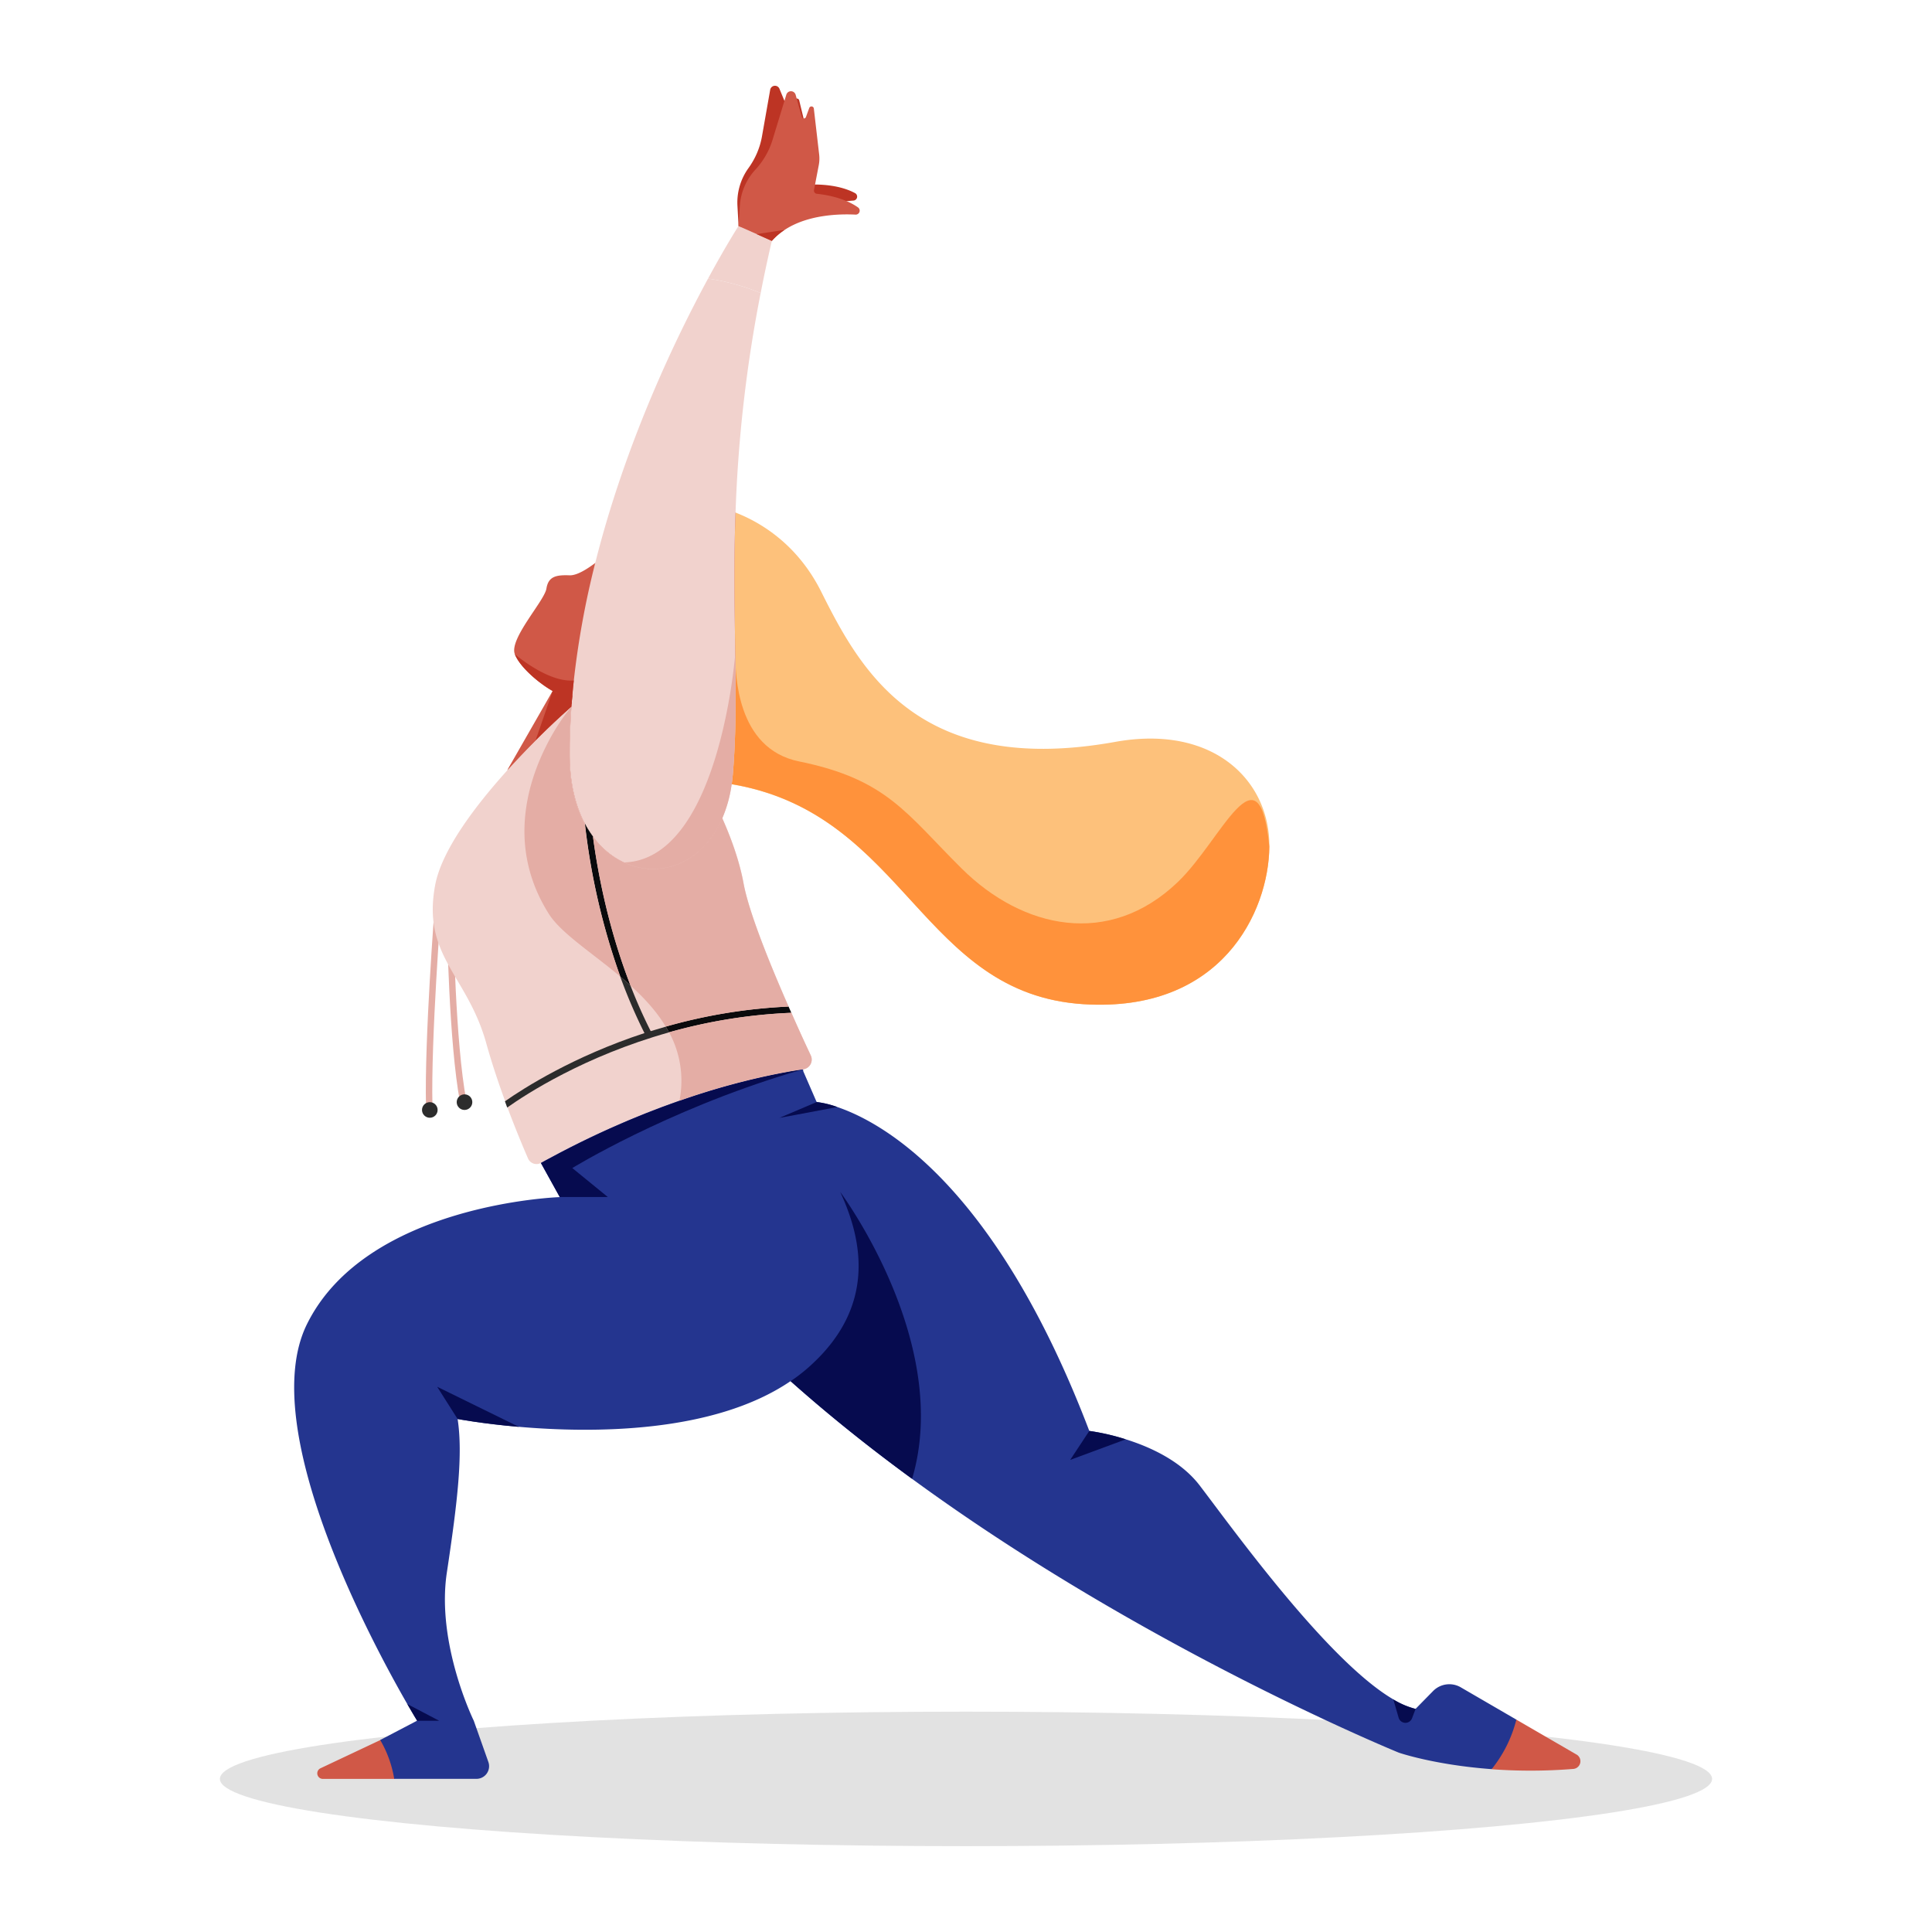 <svg viewBox="0 0 1000 1000" xmlns="http://www.w3.org/2000/svg"><ellipse cx="500" cy="920.76" fill="#e2e2e2" rx="386.18" ry="34.81"/><path d="m286.09 357.69.64 9.3s-16.73 19.38-24.05 31.58l36.86 63.11s74.19 12.29 75.35 9.74-1-47.88-1-47.88l-3.37-8.81 8.24-8.88 16.57-8.62v-89.73l-14.57-42.27-46.18 21.18-26.48 5-11.84 22.81s-21.06 20.62-10.17 43.47z" fill="#d05847"/><path d="m415.65 553.49-20.02-10.74-108.03 38.42-7.65 20.82 114.23 60.39 15.05 52.51 81.37-8.29-43.74-120.05-24.18-16.16-10.36-5.7z" fill="#24358f"/><path d="m577.23 384c-101.86 18.29-131.91-37.21-152.15-77.69-12.29-24.57-31.31-35.93-44.36-41-1 26.93-.45 51-.15 73.34v1.18a2.36 2.36 0 0 0 0 .37c.28 21.61.35 41.57-1.32 60.86-.15 1.67-.34 3.29-.57 4.88l2.1.37c88.22 16.24 96.31 108.19 180.13 113.46 71.28 4.48 95.78-47.65 96.11-81.53v-.05c.3-33.99-28.81-63.38-79.79-54.19z" fill="#fdc17b"/><path d="m204.09 920.76h-37a2.89 2.89 0 0 1 -1.24-5.49l31-14.62c16.22-3.42 21.2 10.06 7.24 20.11z" fill="#d05847"/><path d="m414 581.05c-6.86-13.73-5.66-22.8-5-25.61.15-.61.26-.93.26-.93-.48-.1-1-.18-1.45-.27-30-5.64-54.91-1.08-74.54 7.08-35.13 14.58-53.27 40.68-53.27 40.68l9.77 17.62s-100.27 3.27-131 66c-26.12 53.43 33.67 164.46 52 196.31 3.06 5.31 5 8.42 5.13 8.69l-19.11 10a58.57 58.57 0 0 1 7.26 20.11h42.55a6.55 6.55 0 0 0 6.18-8.73l-7.55-21.35s-19.52-39.75-13.94-76.7 8.36-61.38 5.57-79.5c0 0 12.66 2.42 31.75 4.07 37.74 3.28 100.62 3.56 140.6-23.66a91.67 91.67 0 0 0 9-6.92l1.5-1.35c54.73-49.9 2.58-108.96-5.71-125.54z" fill="#24358f"/><path d="m784.86 890.07-28.93-16.81a11.79 11.79 0 0 0 -14.15 2l-9.08 9.25a42.2 42.2 0 0 1 -11.51-4.91c-34.4-20.12-84.22-89.83-100.3-110.81-9.74-12.69-25.66-19.89-38.2-23.81a116.45 116.45 0 0 0 -18.87-4.33c-48.58-127.45-106.82-159.65-130.42-167.65a48.68 48.68 0 0 0 -10.72-2.62l-6.9-15.88-.13-1q-2.73.38-6.42 1s-2.77 7.53 2.19 20.66c.22.58.45 1.17.72 1.79.52 1.3 1.15 2.67 1.85 4.09 3.24 6.48 13.2 19.45 20.83 35.85a0 0 0 0 0 0 0c11.89 25.52 18.18 59.29-15.15 89.7l-1.5 1.35a91.67 91.67 0 0 1 -9 6.92c20.08 17.9 41.31 34.79 62.87 50.55 120.64 88.31 252 141.77 252 141.77l.16-.42-.16.42s18.27 6.32 47.95 8.52l17.08-8.52z" fill="#24358f"/><path d="m814.3 915.6a277.7 277.7 0 0 1 -42.25.15 66.89 66.89 0 0 0 12.81-25.68l31.36 18.2a4 4 0 0 1 -1.92 7.33z" fill="#d05847"/><path d="m220.49 572.53c-.83-35.06 4.56-104 4.61-104.74l3.33.27c-.05.69-5.43 69.5-4.6 104.39z" fill="#e4ada5"/><path d="m238.11 570.47c-5.82-30.79-6.72-92.17-6.73-92.79l3.34-.05c0 .62.91 61.71 6.68 92.22z" fill="#e4ada5"/><path d="m657 438.19v.05c-.33 33.88-24.83 86-96.11 81.53-83.82-5.27-91.9-97.22-180.09-113.54l-2.1-.37c.23-1.59.42-3.21.57-4.88 1.67-19.29 1.6-39.25 1.32-60.86.26 7.73.15 47.37 33.05 54 45.75 9.29 55.65 27.28 84.29 55.59 31.46 31.1 76.14 40.89 111.68 6.85 22.89-21.87 42-72.3 47.39-18.37z" fill="#ff923b"/><path d="m419.66 546.27a5.09 5.09 0 0 1 -3.87 7.2h-.15c-1.82.25-3.95.59-6.41 1a365.13 365.13 0 0 0 -57.55 15.27 459.52 459.52 0 0 0 -66.52 29.39c-1.7.9-3.42 1.83-5.14 2.78a4.77 4.77 0 0 1 -6.7-2.26c-2.36-5.44-6.4-15-10.68-26.48-.38-1.06-.79-2.13-1.19-3.23-3.4-9.27-6.86-19.57-9.72-29.81-9.85-35.47-33.3-45.16-26.52-81.85 3.36-18.25 20.85-41.25 37.58-59.79 5.06-5.6 10.05-10.79 14.56-15.31 10-10.05 17.68-16.82 18.47-17.51q-.47 6.54-.7 13.09c0 1-.07 2-.1 2.94-.08 2.91-.11 5.83-.11 8.75 0 14.68 3 26.68 7.91 35.91a52.22 52.22 0 0 0 4.16 6.63c18.52 25 53.24 22.1 66.92-9.47 4.39 9.86 8.84 21.86 11 33.7 2.79 15.14 13.84 42.27 23.3 63.74.48 1.11 1 2.2 1.43 3.27 3.99 9.09 7.62 16.92 10.03 22.04z" fill="#f1d2cd"/><g fill="#2c2c2c"><path d="m346.29 534.35c-43.64 12.24-73.9 31.92-83.76 38.91-.38-1-.78-2.12-1.18-3.22 9.77-6.85 35.49-23.28 72.25-35.32 1.06-.35 2.13-.7 3.22-1q3.81-1.2 7.77-2.32c.6.95 1.16 1.93 1.7 2.95z"/><path d="m304.77 410.2c0 .25.3 8.95 2.15 22.81a52.18 52.18 0 0 1 -4.15-6.63c-1.12-9.9-1.32-15.88-1.34-16.08z"/><path d="m337.22 534.49-3 1.52c-.22-.44-.44-.86-.65-1.29a274.55 274.55 0 0 1 -12.55-29.26c1.79 1.5 3.58 3 5.31 4.63 3 7.84 6.5 15.76 10.46 23.59z"/></g><path d="m308.06 291.42a446.67 446.67 0 0 0 -11.06 60.79q-.42 3.89-.76 7.77a18.28 18.28 0 0 1 -6.8-.7l-.65-.26a27.58 27.58 0 0 1 -2.68-1.33c-7-3.91-17-12.33-19.63-19.08-3.07-7.9 15.32-27.56 16.34-33.94s5.09-7.14 12.06-6.89c3.67.12 8.95-3.17 13.18-6.36z" fill="#d05847"/><path d="m296.22 360c-.17 1.9-.32 3.81-.46 5.71s-.18.15-.4.36c-.19.16-.44.38-.74.66l-.32.29c-.45.39-1 .88-1.61 1.46l-.37.33c-.25.22-.5.46-.77.71s-.63.57-1 .89l-.78.72-1.1 1c-.62.57-1.27 1.19-2 1.85l-2.45 2.34-1.08 1q-1.53 1.49-3.17 3.1l-.91.9-1.85 1.84c-4.51 4.52-9.5 9.71-14.56 15.31l23.41-40.88a25 25 0 0 0 3.33 1.59 18.28 18.28 0 0 0 6.83.82z" fill="#d05847"/><circle cx="222.47" cy="574.51" fill="#2c2c2c" r="4.04"/><circle cx="240.43" cy="570.47" fill="#2c2c2c" r="4.04"/><path d="m399.5 124.69q-3.24 13.89-5.78 27a113 113 0 0 0 -27.24-7.48c9.37-17.28 15.78-27.24 15.78-27.24z" fill="#f1d2cd"/><path d="m380.57 338.57c.32 22.19.42 42.65-1.28 62.41-.15 1.67-.34 3.29-.57 4.88a67.65 67.65 0 0 1 -4.88 17.68c-10.3 23.78-32.55 31.32-50.82 22.87-15.51-7.17-28.15-25.87-28.15-55.94 0-2.92 0-5.84.11-8.75q.23-8 .8-16c0-.43.06-.86.1-1.29.11-1.47.23-2.95.36-4.42q.34-3.89.76-7.77a446.67 446.67 0 0 1 11.08-60.79c15.63-62.32 41.7-116.45 58.4-147.25a113.14 113.14 0 0 1 27.24 7.48 711.94 711.94 0 0 0 -13 113.55c-1 26.91-.45 51-.15 73.27z" fill="#f1d2cd"/><path d="m441.77 103.82c-8.55.6-24.59 3-35.56 12.28a33.25 33.25 0 0 0 -5.88 6.45l-8.22-2.55-9.83-3-.58-10.43a30.49 30.49 0 0 1 5.71-19.57 41 41 0 0 0 4.45-7.87 39.86 39.86 0 0 0 2.56-8.67l4.23-24a2.51 2.51 0 0 1 4.79-.52l4.56 11.06a1.12 1.12 0 0 0 2.13-.17l1.14-4.86a1.23 1.23 0 0 1 2.4 0l5.63 23.27a18.06 18.06 0 0 1 .46 5.43l-.9 13.07a1.67 1.67 0 0 0 1.71 1.78c4.09-.08 14.18.2 22.05 4.46a2.06 2.06 0 0 1 -.85 3.84z" fill="#bd3424"/><path d="m442.9 111.09c-8.56-.44-24.77 0-36.78 7.9a33 33 0 0 0 -6.61 5.7l-7.85-3.52-9.4-4.17.68-10.42a30.48 30.48 0 0 1 8-18.71 40.9 40.9 0 0 0 5.36-7.28 39.74 39.74 0 0 0 3.59-8.3l7.11-23.29a2.51 2.51 0 0 1 4.82.06l3.18 11.44a1.13 1.13 0 0 0 2.14.09l1.72-4.69a1.23 1.23 0 0 1 2.38.28l2.76 23.82a18.11 18.11 0 0 1 -.2 5.45l-2.47 12.86a1.68 1.68 0 0 0 1.48 2c4.07.41 14.05 1.9 21.35 7.08a2.06 2.06 0 0 1 -1.26 3.7z" fill="#d05847"/><g fill="#060b4f"><path d="m472.1 765.44c-21.56-15.76-42.79-32.65-62.87-50.55a91.67 91.67 0 0 0 9-6.92l1.5-1.35c33.33-30.41 27-64.18 15.15-89.7 1.63 2.27 57.91 78.78 37.22 148.52z"/><path d="m582.69 745-28.76 10.64 9.89-15a116.45 116.45 0 0 1 18.87 4.36z"/><path d="m268.61 738.55c-19.09-1.65-31.75-4.07-31.75-4.07l-10.58-16.69z"/><path d="m227.34 890.68h-11.42c-.17-.27-2.07-3.38-5.13-8.69z"/><path d="m732.7 884.55-1.83 4.82a3.66 3.66 0 0 1 -6.94-.28l-2.74-9.45a42.2 42.2 0 0 0 11.51 4.91z"/><path d="m409 555.44c-64.65 19.56-112.78 49.14-112.78 49.14l18.39 15h-24.89l-9.72-17.58c1.72-1 3.44-1.88 5.14-2.79 55.68-30 102.18-40.89 124.07-44.66q3.69-.64 6.42-1c-2.22.58-4.46 1.24-6.63 1.89z"/><path d="m433.4 573-21.26 4-8.7 1.6 8-3.39 11.26-4.78a48.68 48.68 0 0 1 10.7 2.57z"/></g><path d="m409.59 524.25a273.72 273.72 0 0 0 -63.3 10.1c-.54-1-1.1-2-1.7-3a276.89 276.89 0 0 1 63.56-10.35c.48 1.09.97 2.18 1.44 3.25z" fill="#0a0a0c"/><path d="m326.36 510.09c-1.73-1.59-3.52-3.13-5.31-4.63a351.36 351.36 0 0 1 -18.28-79.08 52.18 52.18 0 0 0 4.15 6.63c2.54 18.99 7.95 47.48 19.44 77.08z" fill="#0a0a0c"/><g fill="#e4ada5"><path d="m321.05 505.46c-14.85-12.46-30.65-22.46-36.93-32.37-21-33.21-11.81-66.13-1.6-86.59a111.63 111.63 0 0 1 13.19-20.75q-.47 6.54-.7 13.09c0 1-.07 2-.1 2.94-.08 2.91-.11 5.83-.11 8.75 0 14.68 3 26.68 7.91 35.91a352 352 0 0 0 18.34 79.02z"/><path d="m408.15 521a276.89 276.89 0 0 0 -63.56 10.39c-4.76-7.93-11.23-14.93-18.23-21.27-11.49-29.6-16.9-58.14-19.44-77.08 18.53 25 53.25 22.1 66.93-9.47 4.39 9.85 8.83 21.86 11 33.7 2.79 15.1 13.85 42.24 23.3 63.73z"/><path d="m419.66 546.28a5.08 5.08 0 0 1 -3.88 7.19h-.13q-2.73.38-6.42 1a366 366 0 0 0 -57.55 15.26 52.58 52.58 0 0 0 -5.36-35.42 273.72 273.72 0 0 1 63.3-10.1c4 9.12 7.63 16.95 10.04 22.07z"/><path d="m379.29 401c-.15 1.67-.33 3.29-.57 4.87a68 68 0 0 1 -4.87 17.69c-10.31 23.76-32.55 31.3-50.85 22.84 48.37-1.47 57.17-103.07 57.56-107.83.33 22.19.44 42.65-1.27 62.43z"/></g><g fill="#bd3424"><path d="m297 352.21q-.42 3.89-.76 7.77c-.13 1.47-.25 2.95-.36 4.42a29.21 29.21 0 0 0 -7.09-5.38c-.84-.47-1.73-.91-2.68-1.33-7-3.91-17-12.33-19.63-19.08.52.39 17.17 14.72 30.52 13.6z"/><path d="m296.22 360c-.17 1.9-.32 3.81-.46 5.71s0 0 0 0l-.36.31-.74.66-.32.29-1.61 1.46-.37.33c-.25.22-.5.46-.77.71l-1 .89-.78.72-1.1 1-2 1.85-2.45 2.34-1.08 1q-1.53 1.49-3.17 3.1l-.91.9-1.85 1.84 8.85-25.57a25 25 0 0 0 3.33 1.59 18.28 18.28 0 0 0 6.79.87z"/><path d="m406.11 119a33 33 0 0 0 -6.61 5.7l-7.85-3.52z"/></g></svg>